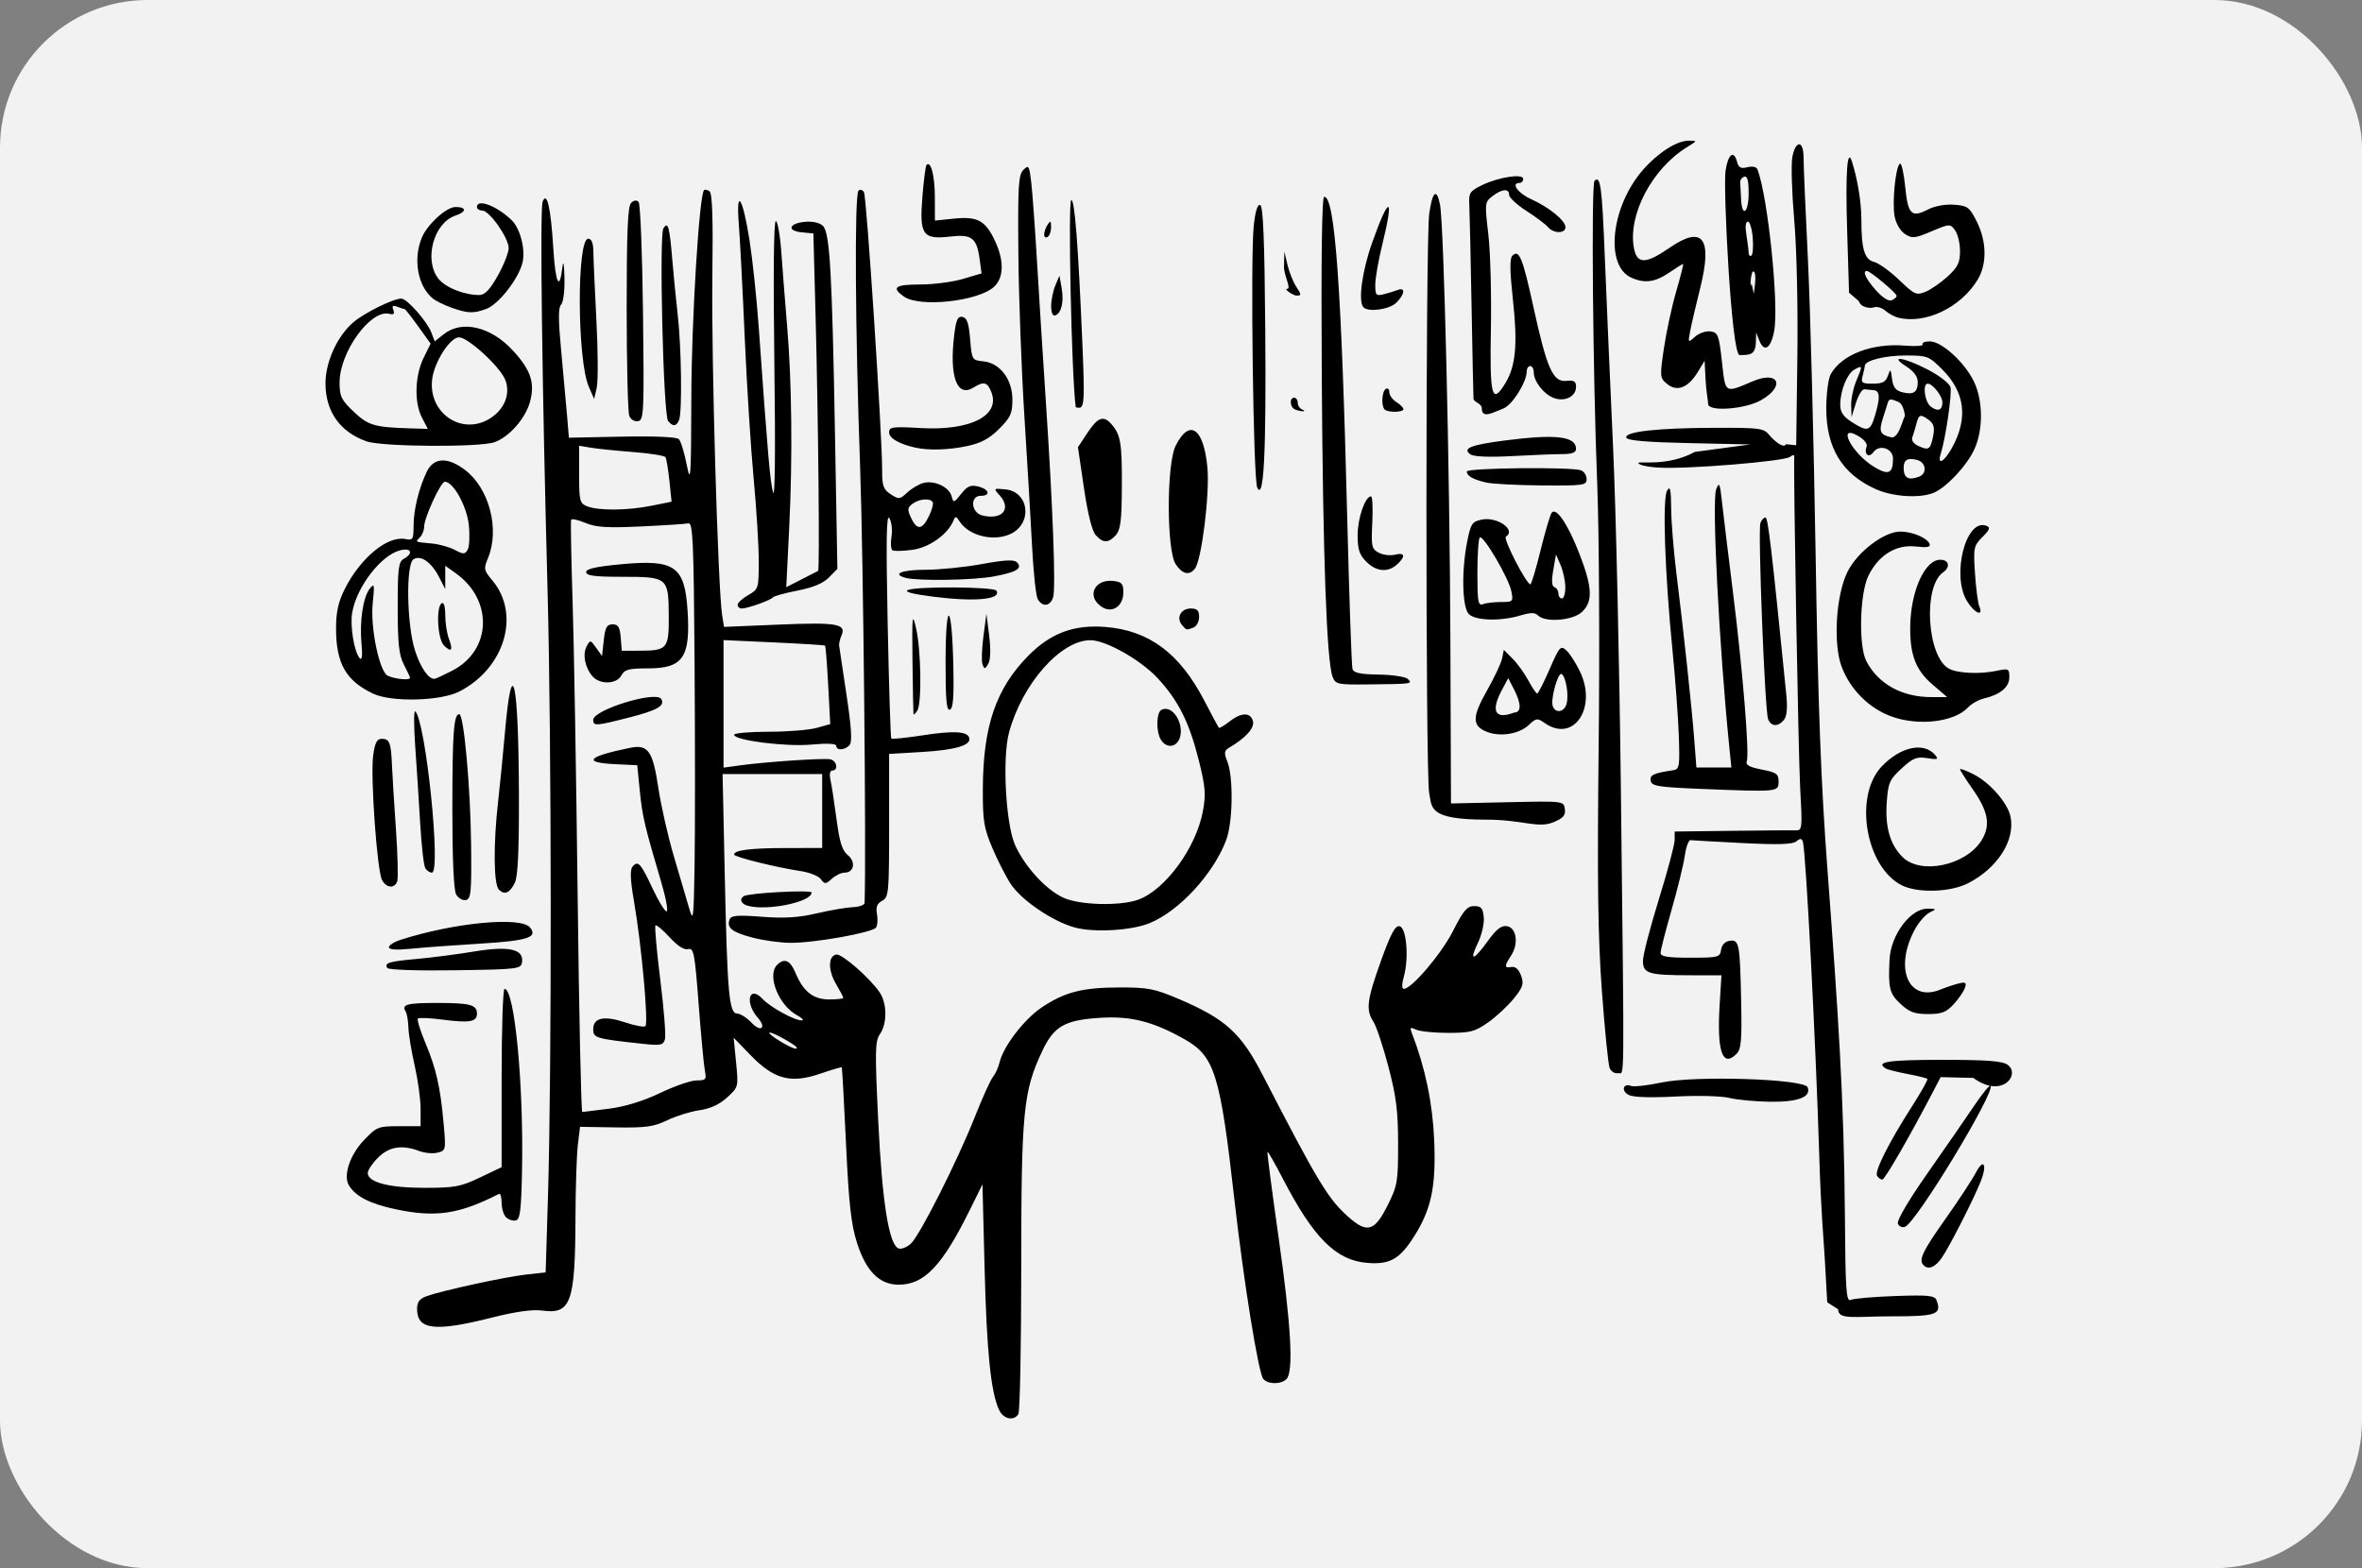 <svg width="1024" height="680" viewBox="0 0 1024 680" fill="none" xmlns="http://www.w3.org/2000/svg">
<rect x="0" y="0" width="1024" height="680" fill="#808080" stroke="none"/>
<rect width="1024" height="680" rx="64" fill="#F2F2F2"/>
<g clip-path="url(#clip0_1308_1723)">
<path d="M433.073 611.284C429.55 603.553 427.765 586.01 426.858 550.209L425.929 513.557L420.661 524.247C408.53 548.868 400.759 557.081 389.595 557.081C381.284 557.081 375.47 551.258 371.567 539.024C368.973 530.887 368.005 522.201 366.771 495.995C365.919 477.936 365.1 463.008 364.948 462.822C364.795 462.635 360.531 463.896 355.47 465.623C342.778 469.957 335.527 468.015 325.413 457.573L318.057 449.978L319.111 460.683C320.162 471.348 320.148 471.404 315.215 475.909C311.898 478.94 307.932 480.765 303.19 481.445C299.3 482.003 293.024 483.959 289.244 485.791C283.425 488.612 280.004 489.085 266.914 488.877L251.458 488.632L250.511 496.513C249.99 500.848 249.528 515.046 249.484 528.065C249.36 564.874 247.526 570.011 235.118 568.311C230.824 567.722 223.631 568.732 212.961 571.423C188.547 577.579 180.814 576.672 180.814 567.651C180.814 564.574 181.854 563.186 185.013 562.047C191.751 559.618 219.009 553.697 228.156 552.675L236.556 551.736L237.543 519.666C239.229 464.852 239.139 321.047 237.375 255.468C234.975 166.142 234.021 90.659 235.25 87.452C237.088 82.666 238.806 90.16 239.874 107.609C240.819 123.05 242.56 126.617 243.839 115.733C244.211 112.572 244.566 114.475 244.71 120.391C244.85 126.037 244.215 131.134 243.255 132.094C242.007 133.343 242.01 138.592 243.265 151.871C244.208 161.813 245.351 174.414 245.808 179.873L246.637 189.8L269.694 189.339C283.899 189.055 293.345 189.474 294.301 190.43C295.154 191.283 296.696 196.301 297.728 201.58C299.42 210.246 299.614 207.384 299.713 172.18C299.805 138.664 303.135 84.532 305.229 82.439C305.563 82.104 306.621 82.313 307.577 82.904C308.822 83.673 309.176 94.453 308.824 120.854C308.363 155.44 311.268 255.383 313.065 266.709L313.879 271.842L337.831 270.841C362.909 269.794 367.008 270.509 364.82 275.548C364.145 277.103 363.678 279.062 363.784 279.902C363.887 280.742 365.325 290.348 366.977 301.249C369.106 315.309 369.51 321.634 368.366 323.011C366.446 325.325 362.547 325.595 362.547 323.416C362.547 322.435 358.676 322.238 351.869 322.87C340.792 323.9 318.258 321.056 318.258 318.629C318.258 317.908 324.959 317.314 333.149 317.309C341.339 317.309 350.716 316.557 353.988 315.649L359.936 313.997L359.048 297.175C358.561 287.923 357.945 280.174 357.682 279.957C357.418 279.739 347.409 279.113 335.44 278.565L313.677 277.568V305.222V332.876L320.973 331.872C331.989 330.357 356.94 328.679 359.919 329.253C362.789 329.805 363.607 334.116 360.842 334.116C359.776 334.116 359.484 335.69 360.061 338.316C360.57 340.626 361.747 348.301 362.677 355.371C363.972 365.206 365.113 368.828 367.532 370.787C371.128 373.699 370.276 378.404 366.151 378.404C364.722 378.404 362.232 379.597 360.621 381.056C357.94 383.482 357.536 383.499 355.892 381.251C354.904 379.899 351.014 378.326 347.248 377.756C336.322 376.101 318.262 371.621 318.26 370.564C318.26 368.652 325.399 367.755 340.785 367.735L356.439 367.714V351.679V335.644H334.85H313.26L314.208 379.55C315.32 431.06 316.075 439.479 319.598 439.517C320.962 439.531 323.769 441.326 325.838 443.506C329.912 447.798 332.417 445.75 328.523 441.311C322.712 434.687 324.761 426.896 330.652 433.218C333.992 436.804 344.552 442.578 347.597 442.484C348.679 442.45 347.739 441.43 345.506 440.217C337.537 435.889 332.405 422.901 336.891 418.416C340.018 415.289 342.565 416.373 344.831 421.794C348.265 430.014 352.526 433.382 359.492 433.382C362.852 433.382 365.601 433.078 365.601 432.706C365.601 432.334 364.175 429.613 362.433 426.659C358.937 420.733 358.993 414.547 362.547 413.918C364.975 413.489 376.965 423.936 381.331 430.286C384.593 435.028 384.679 443.848 381.507 448.375C379.351 451.456 379.267 455.559 380.747 486.21C382.442 521.305 385.389 539.767 389.549 541.364C390.72 541.813 393.105 540.894 394.849 539.323C398.758 535.799 415.105 503.37 422.848 483.778C426.002 475.799 429.439 468.239 430.486 466.979C431.533 465.719 432.814 462.892 433.335 460.696C434.995 453.69 444.014 441.941 451.648 436.839C461.652 430.154 469.224 428.218 485.486 428.188C497.661 428.166 500.584 428.74 511.068 433.206C531.199 441.783 537.986 447.915 547.28 465.922C571.581 513.005 575.832 520.028 584.816 527.915C592.758 534.887 595.969 533.89 601.554 522.721C605.852 514.125 606.134 512.469 606.121 495.995C606.106 481.748 605.313 475.423 601.903 462.485C599.592 453.714 596.678 444.976 595.427 443.068C592.055 437.921 592.581 433.679 598.706 416.626C602.915 404.909 604.855 401.281 606.724 401.636C609.745 402.209 610.884 415.258 608.628 423.429C607.674 426.884 607.672 428.8 608.628 428.8C612.022 428.8 624.971 413.522 629.983 403.602C634.437 394.79 636.037 392.912 639.09 392.912C642.135 392.912 642.878 393.776 643.264 397.766C643.524 400.435 642.382 405.418 640.73 408.838C636.745 417.086 638.781 416.731 644.983 408.098C648.659 402.979 650.846 401.264 653.259 401.608C657.456 402.206 658.483 409.21 655.123 414.337C652.067 419 652.102 419.878 655.32 419.323C656.989 419.035 658.458 420.369 659.425 423.05C660.717 426.635 660.275 428.039 656.298 432.976C653.751 436.139 648.753 440.789 645.194 443.308C639.454 447.371 637.481 447.89 627.777 447.889C621.757 447.889 615.51 447.253 613.895 446.478C611.394 445.279 611.126 445.506 612.094 448.006C617.87 462.93 621.097 478.427 621.769 494.468C622.608 514.457 620.542 524.347 613.07 536.131C606.766 546.069 602.547 548.442 592.641 547.621C579.175 546.504 569.438 536.762 556.147 511.108C552.709 504.473 549.711 499.228 549.485 499.454C549.259 499.68 551.423 516.347 554.293 536.491C559.757 574.833 560.875 594.863 557.728 598.009C555.336 600.403 549.674 600.357 547.656 597.928C545.557 595.398 539.168 555.714 535.179 520.43C528.981 465.59 526.613 457.99 513.425 450.589C499.859 442.976 490.419 440.559 477.287 441.338C461.726 442.262 456.971 444.936 451.924 455.604C443.597 473.205 442.755 481.809 442.742 549.446C442.732 583.464 442.176 612.155 441.496 613.205C439.441 616.381 434.93 615.352 433.078 611.284L433.073 611.284ZM264.14 480.754C271.069 479.853 278.973 477.413 286.242 473.929C292.466 470.947 299.552 468.506 301.991 468.506C306.013 468.506 306.348 468.115 305.591 464.307C305.132 461.997 303.916 449.03 302.888 435.491C301.199 413.256 300.759 410.944 298.334 411.578C296.606 412.03 293.735 410.191 290.278 406.419C287.324 403.196 284.57 400.899 284.159 401.316C283.747 401.734 284.698 412.383 286.271 424.982C287.844 437.581 288.74 449.17 288.267 450.734C287.51 453.224 286.325 453.463 278.778 452.647C258.239 450.428 257.173 450.116 257.173 446.305C257.173 441.322 261.86 440.299 270.914 443.307C275.078 444.69 279.062 445.465 279.767 445.03C281.251 444.112 278.159 409.986 274.857 390.849C273.251 381.545 273.067 377.203 274.222 375.812C276.582 372.969 277.745 374.236 282.912 385.278C285.466 390.736 288.196 395.203 288.979 395.203C289.761 395.203 288.729 389.533 286.684 382.604C279.422 357.991 278.467 353.924 277.372 342.938L276.263 331.826L266.719 331.371C252.244 330.681 254.683 328.026 273.238 324.271C280.959 322.709 283.001 325.616 285.4 341.577C286.58 349.435 289.616 362.826 292.144 371.334C294.673 379.842 297.633 389.896 298.719 393.676C300.566 400.09 300.727 398.868 301.123 375.35C301.356 361.491 301.356 322.319 301.123 288.302C300.757 234.935 300.392 226.519 298.461 226.943C297.232 227.213 287.954 227.817 277.845 228.286C263.138 228.969 258.326 228.66 253.771 226.742C250.639 225.424 247.864 224.819 247.604 225.398C247.344 225.978 247.629 241.571 248.223 260.049C248.823 278.528 249.812 336.083 250.422 387.949C251.031 439.815 251.941 482.229 252.443 482.203C252.945 482.177 258.209 481.525 264.14 480.754ZM257.173 312.161C257.173 307.8 284.387 299.421 286.652 303.084C288.451 305.996 285.016 307.999 272.942 311.082C258.22 314.841 257.173 314.913 257.173 312.161ZM256.861 293.265C253.594 289.489 252.474 283.738 254.331 280.27C255.86 277.413 255.998 277.434 258.452 280.898L260.992 284.484L261.754 277.612C262.378 272.012 263.084 270.739 265.573 270.739C268 270.739 268.724 271.915 269.101 276.466L269.575 282.193L277.501 282.17C289.291 282.136 290.019 281.253 289.937 267.122C289.846 250.419 289.492 250.123 269.968 250.123C257.812 250.123 254.119 249.65 254.119 248.095C254.119 246.636 258.465 245.669 269.611 244.646C292.629 242.535 296.846 245.534 298.09 264.901C299.386 285.069 296.103 289.829 280.898 289.829C272.589 289.829 270.766 290.312 269.391 292.883C267.331 296.731 260.052 296.952 256.861 293.265ZM344.223 453.155C339.833 450.167 333.533 447.053 333.533 447.873C333.533 449.017 343.112 454.754 344.987 454.733C345.826 454.721 345.483 454.013 344.223 453.155ZM282.308 219.33L291.154 217.554L290.209 208.51C289.689 203.536 288.926 198.92 288.513 198.252C288.101 197.584 281.74 196.572 274.377 196.004C267.016 195.436 258.758 194.59 256.027 194.125L251.065 193.278V205.714C251.065 217.184 251.331 218.258 254.5 219.532C259.389 221.497 271.976 221.405 282.308 219.33ZM796.888 567.744L792.158 564.713L791.158 546.771C790.608 536.903 789.487 526.929 788.665 500.052C787.181 451.549 782.877 369.099 781.619 365.108C781.108 363.483 780.487 363.424 778.783 364.838C777.189 366.161 770.909 366.36 755.51 365.579C743.911 364.99 733.743 364.424 732.912 364.321C732.083 364.218 730.96 367.246 730.416 371.049C729.872 374.852 727.285 385.43 724.67 394.556C722.054 403.682 719.912 412.082 719.912 413.222C719.912 414.803 722.964 415.294 732.788 415.294C744.977 415.294 745.688 415.111 746.151 411.858C746.455 409.722 747.866 408.247 749.881 407.96C754.009 407.371 754.33 409.079 754.852 434.544C755.194 451.242 754.851 454.964 752.815 457.005C746.716 463.105 744.268 455.896 745.527 435.529L746.306 422.93L732.728 422.91C714.598 422.882 712.277 422.165 712.277 416.598C712.277 414.151 715.37 402.188 719.15 390.014C722.929 377.84 726.021 366.237 726.021 364.23V360.582L750.838 360.273C764.488 360.103 776.962 360.009 778.559 360.063C781.312 360.157 781.409 359.204 780.426 341.532C779.635 327.308 777.454 204.893 777.868 197.869C777.913 197.137 777.087 197.242 776.037 198.105C773.68 200.04 731.667 203.492 719.15 202.779C714.104 202.491 710.131 201.57 710.31 200.729C710.488 199.889 723.025 202.421 734.745 195.964L758.856 192.726L732.256 192.146C713.745 191.742 705.476 191.022 705.062 189.778C704.198 187.179 718.552 185.58 743.334 185.514C763.269 185.461 764.618 185.647 767.178 188.803C768.669 190.643 773.278 194.837 774.3 192.621L778.71 193.093L779.212 154.914C779.502 132.863 778.924 107.662 777.843 95.257C776.814 83.444 776.448 71.245 777.029 68.15C778.433 60.667 781.917 60.737 781.899 68.248C781.889 71.398 782.733 91.156 783.772 112.154C784.808 133.152 786.306 190.192 787.099 238.908C788.212 307.343 789.399 338.942 792.316 377.879C796.906 439.132 799.453 476.496 799.818 526.929C800.056 559.929 800.382 564.598 802.381 563.664C803.641 563.075 812.308 562.328 821.642 562.002C836.068 561.499 838.749 561.773 839.537 563.828C841.898 569.979 839.538 570.827 820.162 570.801C804.3 570.778 796.888 572.548 796.888 567.744ZM219.344 527.804C218.311 526.772 217.467 523.946 217.467 521.524C217.467 519.102 216.951 517.385 216.321 517.708C199.125 526.52 188.92 528.047 171.65 524.394C160.516 522.038 154.349 518.92 151.317 514.112C148.675 509.924 151.631 500.879 157.74 494.457C163.281 488.633 163.964 488.359 172.941 488.359H182.341V480.823C182.341 476.679 181.188 468.26 179.781 462.116C178.373 455.971 177.149 448.539 177.06 445.599C176.969 442.659 176.425 439.491 175.844 438.558C173.987 435.576 176.457 434.909 189.342 434.909C203.854 434.909 206.776 435.685 206.776 439.542C206.776 443.142 203.607 443.685 191.718 442.122C186.374 441.42 181.629 441.219 181.172 441.677C180.714 442.134 182.144 446.812 184.351 452.071C189.101 463.399 190.885 471.253 192.317 487.141C193.356 498.675 193.305 498.922 189.708 499.825C187.691 500.332 184.132 500.021 181.8 499.134C174.309 496.286 168.703 497.179 163.897 501.986C161.442 504.441 159.432 507.45 159.432 508.673C159.432 512.681 168.657 515.084 184.038 515.084C197.126 515.084 199.733 514.599 208.092 510.604L217.467 506.124V467.462C217.467 446.198 218.038 428.8 218.736 428.8C223.114 428.8 227.102 470.64 226.303 508.193C225.943 525.18 225.459 528.869 223.542 529.236C222.266 529.481 220.376 528.837 219.344 527.804ZM833.943 548.666C831.668 546.39 833.399 542.712 843.395 528.589C849.153 520.453 855.106 511.391 856.623 508.451C859.886 502.125 861.589 504.831 858.834 511.965C855.951 519.428 845.095 540.762 841.776 545.484C838.908 549.568 836.019 550.741 833.943 548.666ZM822.783 530.582C822.268 529.244 827.455 520.43 835.573 508.846C843.084 498.13 852.151 485.013 855.722 479.699C859.293 474.385 862.545 470.367 862.949 470.77C865.311 473.132 830.832 530.076 825.892 531.972C824.658 532.446 823.257 531.821 822.783 530.582ZM813.758 509.853C812.573 507.935 818.981 495.232 829.092 479.46C832.983 473.389 835.9 468.156 835.575 467.831C835.249 467.506 831.374 466.555 826.963 465.718C822.554 464.882 818.31 463.806 817.536 463.327C812.883 460.451 818.516 459.582 841.796 459.582C861.68 459.582 868.135 460.075 870.431 461.77C876.025 465.898 868.027 476.605 855.489 467.416L841.324 467.078L838.305 472.875C828.012 492.638 817.139 511.505 816.05 511.505C815.352 511.505 814.32 510.762 813.758 509.853ZM749.693 476.092C746.267 475.246 736.007 474.983 726.325 475.494C715.353 476.072 707.964 475.815 706.047 474.788C702.707 473.001 703.666 469.571 707.132 470.901C708.332 471.361 714.275 470.69 720.34 469.41C735.069 466.3 782.28 467.848 783.676 471.486C785.294 475.704 779.532 477.916 767.346 477.754C760.997 477.67 753.053 476.922 749.693 476.092ZM697.819 463.093C697.216 461.582 695.71 446.601 694.473 429.802C692.73 406.134 692.415 382.146 693.072 323.226C693.54 281.408 693.261 230.554 692.456 210.217C690.548 162.04 689.812 79.9 691.277 78.432C693.854 75.849 694.515 80.764 695.748 111.77C696.46 129.62 698.064 166.559 699.316 193.856C700.567 221.155 702.105 289.189 702.734 345.045C704.219 476.953 704.355 464.793 701.397 465.363C700.033 465.625 698.423 464.604 697.819 463.093ZM167.896 419.74C166.529 417.53 168.565 416.913 180.844 415.818C187.128 415.258 198.224 413.815 205.504 412.612C220.649 410.109 227.137 411.54 226.317 417.202C225.884 420.199 224.739 420.338 197.319 420.741C180.887 420.982 168.401 420.557 167.896 419.74ZM823.924 435.298C819.119 430.81 818.577 428.618 819.175 416.089C819.687 405.351 828.372 393.825 835.806 394.018C839.633 394.117 839.664 394.186 836.562 395.689C834.782 396.551 831.945 399.769 830.258 402.839C820.994 419.698 827.289 434.798 841.212 429.117C843.794 428.064 847.462 426.846 849.366 426.411C852.224 425.757 852.648 426.114 851.812 428.475C851.258 430.045 849.059 433.219 846.924 435.529C843.748 438.966 841.739 439.729 835.855 439.729C830.031 439.729 827.767 438.888 823.924 435.298ZM168.596 410.776C168.596 409.9 170.829 408.461 173.559 407.577C196.515 400.145 225.734 397.316 229.737 402.14C233.344 406.485 228.869 407.936 207.948 409.204C196.803 409.88 183.391 410.868 178.14 411.401C171.917 412.032 168.596 411.814 168.596 410.776ZM325.955 406.504C317.246 404.164 314.929 402.283 316.313 398.678C316.975 396.953 319.718 396.73 330.298 397.54C340.065 398.287 346.209 397.903 354.121 396.052C359.984 394.679 367.029 393.472 369.774 393.368C372.52 393.265 374.794 392.433 374.826 391.519C375.587 370.314 374.259 240.518 372.896 202.781C370.756 143.533 370.402 84.475 372.177 82.693C372.853 82.015 373.921 82.293 374.551 83.312C375.705 85.179 382.5 189.067 382.436 203.891C382.401 210.698 382.954 212.234 386.148 214.327C389.664 216.63 390.106 216.582 393.371 213.54C395.284 211.757 398.461 209.894 400.43 209.4C405.17 208.21 411.52 211.235 412.551 215.173C413.339 218.188 413.525 218.141 416.715 214.141C419.414 210.757 420.837 210.149 424.137 210.977C428.899 212.173 429.621 214.998 425.164 214.998C420.424 214.998 420.976 222.291 425.807 223.503C434.447 225.672 438.73 220.707 433.35 214.762C430.622 211.747 430.661 211.706 435.84 212.203C446.246 213.2 447.776 227.131 437.97 231.599C430.573 234.969 419.926 232.291 415.989 226.07C414.547 223.793 414.161 223.736 413.376 225.688C410.985 231.64 402.912 237.421 395.608 238.412C391.531 238.965 387.625 239.065 386.926 238.633C386.229 238.202 386.034 235.534 386.494 232.704C386.953 229.874 386.548 226.279 385.586 224.715C384.272 222.568 384.089 233.856 384.839 270.739C385.385 297.617 386.088 319.891 386.4 320.237C386.713 320.583 392.643 319.991 399.577 318.921C413.296 316.803 419.252 317.082 420.174 319.887C421.242 323.133 414.439 325.2 399.821 326.072L385.457 326.929V357.958C385.457 387.272 385.291 389.076 382.447 390.597C380.221 391.789 379.635 393.293 380.197 396.378C380.617 398.671 380.424 401.3 379.772 402.219C378.186 404.451 352.744 408.973 342.478 408.847C337.979 408.792 330.543 407.737 325.955 406.504ZM402.721 223.841C404.027 221.145 404.761 218.396 404.349 217.732C403.222 215.908 398.588 216.284 395.642 218.439C393.382 220.091 393.291 220.924 394.969 224.536C397.525 230.041 399.82 229.835 402.721 223.841ZM466.065 402.221C456.471 399.638 442.904 390.451 438.212 383.359C436.126 380.207 432.528 373.164 430.217 367.708C426.503 358.937 426.024 355.929 426.094 341.752C426.227 314.806 431.83 298.501 445.824 284.335C455.529 274.513 465.575 270.773 479.302 271.875C498.149 273.388 511.418 283.275 522.06 303.736C525.29 309.946 528.139 315.277 528.393 315.583C528.645 315.889 530.7 314.686 532.958 312.91C538.113 308.855 542.167 308.781 543.197 312.723C543.962 315.648 540.053 320.012 532.927 324.19C530.704 325.493 530.584 326.391 532.112 330.298C534.766 337.084 534.474 356.649 531.606 364.252C526.05 378.983 511.174 395.107 498.323 400.329C490.478 403.516 474.381 404.461 466.065 402.221ZM493.483 390.123C505.216 385.865 518.568 367.574 521.493 351.75C522.839 344.482 522.573 341.159 519.755 329.867C515.59 313.182 510.863 303.746 501.777 293.984C494.437 286.097 479.391 277.615 472.738 277.613C459.844 277.613 443.174 296.498 437.456 317.591C434.469 328.611 436.011 357.409 440.072 366.446C444.302 375.858 453.473 385.847 461.053 389.299C468.128 392.521 485.649 392.967 493.483 390.123ZM503.014 320.301C502.094 318.583 501.555 314.975 501.814 312.284C502.17 308.602 503.03 307.391 505.283 307.391C509.347 307.391 512.957 314.154 511.657 319.332C510.408 324.308 505.455 324.863 503.014 320.301ZM323.988 392.713C321.23 391.899 320.448 389.79 322.461 388.593C324.808 387.198 351.859 385.766 351.859 387.037C351.859 391.181 332.299 395.164 323.988 392.713ZM197.716 387.759C196.698 385.858 196.093 371.91 196.106 350.634C196.131 317.626 196.71 309.682 199.114 309.682C201.087 309.682 203.969 341.482 204.232 366.147C204.457 387.194 204.207 389.835 201.915 390.292C200.502 390.574 198.612 389.435 197.716 387.759ZM216.264 385.753C214.009 383.499 213.85 365.992 215.918 347.861C216.733 340.721 218.077 327.123 218.905 317.642C222.006 282.154 224.834 294.831 224.967 344.806C225.035 369.223 224.51 380.238 223.17 382.865C220.891 387.331 218.741 388.231 216.264 385.753ZM165.621 381.606C163.472 377.592 160.547 336.565 161.772 327.65C162.545 322.032 163.401 320.372 165.521 320.372C168.883 320.372 169.528 322.049 169.928 331.826C170.1 336.025 170.877 348.573 171.656 359.71C172.434 370.847 172.678 380.983 172.197 382.235C170.979 385.412 167.478 385.077 165.621 381.606ZM184.383 376.495C183.728 375.445 182.728 366.683 182.163 357.024C181.597 347.364 180.623 332.246 179.998 323.426C179.374 314.607 179.385 307.876 180.023 308.469C184.552 312.668 191.341 378.404 187.246 378.404C186.327 378.404 185.037 377.545 184.382 376.495H184.383ZM824.526 383.911C808.803 376.025 803.56 345.216 815.756 332.382C823.987 323.719 834.145 321.593 839.052 327.505C840.51 329.262 839.908 329.475 835.506 328.761C830.97 328.025 829.368 328.666 824.425 333.197C819.197 337.988 818.58 339.375 817.977 347.716C817.19 358.595 819.358 366.186 824.808 371.636C832.62 379.448 852.211 375.335 859.02 364.455C863.092 357.948 862.059 351.935 855.19 342.164C852.183 337.886 849.725 334.022 849.725 333.576C849.725 333.13 852.407 334.134 855.685 335.807C862.78 339.426 870.45 348.264 871.635 354.183C873.69 364.458 865.983 376.488 853.152 383.034C845.525 386.925 831.397 387.357 824.526 383.911ZM644.316 355.424C618.89 355.424 620.888 350.12 619.588 343.857C618.002 336.202 618.021 103.796 619.613 92.682C621.004 82.942 622.819 81.394 624.28 88.699C625.975 97.169 628.508 203.104 628.782 276.857L629.048 348.403L653.482 347.87C677.908 347.336 677.918 347.337 678.41 350.804C678.798 353.536 677.756 354.751 673.496 356.531C666.684 359.376 660.186 355.424 644.319 355.424H644.316ZM737.493 342.091C718.943 341.341 716.065 340.883 715.63 338.609C715.145 336.08 716.788 335.296 725.258 334.01C728.107 333.578 728.278 332.57 727.816 319.061C727.544 311.094 726.296 294.267 725.044 281.668C721.753 248.557 720.665 216.327 722.718 212.791C724.065 210.471 724.421 212.027 724.499 220.582C724.554 226.461 725.589 239.175 726.798 248.834C729.821 272.953 733.448 306.758 734.538 320.992L735.445 332.828H743.027H750.608L749.718 324.047C745.309 280.581 742.074 217.101 744.011 212.182C745.333 208.825 745.635 209.47 746.52 217.527C747.075 222.567 749.204 240.091 751.251 256.47C755.526 290.633 758.496 326.948 757.277 330.124C756.667 331.712 758.404 332.672 763.76 333.706C770.167 334.943 771.074 335.592 771.074 338.936C771.074 343.429 770.93 343.443 737.493 342.091ZM396.025 309.682C395.933 309.262 395.736 298.954 395.591 286.774C395.354 266.854 395.511 265.397 397.119 272.266C399.325 281.676 399.687 305.041 397.675 308.155C396.861 309.415 396.118 310.102 396.025 309.682ZM409.939 286.52C409.994 259.443 412.669 260.881 413.288 288.321C413.602 302.273 413.219 307.255 411.801 307.747C410.332 308.257 409.903 303.382 409.939 286.52ZM161.723 300.779C149.927 295.157 145.688 287.673 145.688 272.467C145.688 265.366 146.655 261.016 149.482 255.386C156.222 241.966 167.958 232.262 175.664 233.735C178.999 234.373 179.288 233.93 179.295 228.149C179.305 221.123 181.471 212.137 184.951 204.69C187.925 198.326 194.028 198.002 201.634 203.802C212.136 211.813 216.738 229.582 211.541 242.066C209.638 246.642 209.769 247.319 213.42 251.658C225.785 266.353 218.857 289.739 199.14 299.859C191.001 304.037 169.661 304.561 161.723 300.779ZM177.759 293.881C177.759 293.59 176.557 291.013 175.087 288.155C172.951 284 172.414 279.026 172.414 263.38C172.414 246.324 172.759 243.61 175.087 242.305C179.345 239.92 178.317 237.436 173.559 238.612C165.237 240.67 154.661 254.36 152.69 265.627C151.662 271.503 153.615 283.095 156.043 285.522C156.933 286.414 157.198 284.071 156.74 279.314C155.81 269.629 157.375 259.009 160.282 255.292C162.311 252.697 162.439 253.325 161.582 261.663C160.609 271.125 163.775 288.151 167.293 292.39C168.726 294.117 177.759 295.404 177.759 293.881ZM196.006 290.851C213.155 282.08 213.955 260.232 197.552 248.552L193.03 245.333V250.401V255.468L190.36 250.251C187.05 243.784 182.424 240.547 179.282 242.5C175.886 244.611 176.332 271.095 179.951 282.193C182.364 289.594 185.754 294.499 188.365 294.367C188.834 294.343 192.273 292.761 196.009 290.851H196.006ZM192.45 279.866C189.676 277.092 188.955 263.152 191.504 261.576C192.424 261.007 193.03 263.055 193.03 266.732C193.03 270.087 193.737 274.689 194.601 276.96C196.532 282.04 195.72 283.136 192.45 279.866ZM203.25 227.663C202.41 219.537 196.524 208.889 192.869 208.889C191.064 208.889 183.867 224.551 183.867 228.481C183.867 229.969 183.043 232.011 182.035 233.019C179.948 235.106 179.724 234.991 187.221 235.678C190.326 235.962 194.794 237.207 197.148 238.445C200.955 240.446 201.579 240.433 202.768 238.329C203.504 237.028 203.721 232.228 203.25 227.663ZM644.769 317.402C638.138 314.864 638.099 310.992 644.585 299.58C647.797 293.928 650.77 287.618 651.192 285.558L651.958 281.812L655.774 285.643C657.873 287.75 660.947 292.013 662.609 295.116C664.269 298.219 665.987 300.747 666.427 300.735C666.866 300.722 669.286 295.966 671.806 290.166C676.057 280.379 676.578 279.79 679.022 281.991C680.471 283.295 683.131 287.411 684.936 291.138C692.578 306.923 682.179 322.283 669.745 313.575C666.465 311.277 666.02 311.33 662.753 314.399C658.632 318.27 650.558 319.618 644.769 317.402ZM656.409 308.994C659.706 308.994 659.468 304.903 656.341 298.861L653.859 294.062L651.059 299.319C646.178 308.485 648.2 312.143 656.407 308.994H656.409ZM679.18 305.112C680.179 301.294 678.855 293.411 677.025 292.28C675.424 291.291 672.092 303.419 673.184 306.263C674.435 309.522 678.217 308.797 679.18 305.112ZM766.523 311.829C765.11 308.263 762.044 229.774 763.199 226.76C763.698 225.462 764.683 224.4 765.39 224.4C766.485 224.4 768.031 237.546 774.405 301.128C775 307.067 774.667 310.642 773.374 312.2C770.823 315.274 767.824 315.111 766.523 311.829ZM820.225 310.762C810.417 307.265 802.255 299.182 798.439 289.189C794.649 279.268 795.93 258.079 800.929 247.991C805.215 239.34 816.801 230.508 823.863 230.508C829.051 230.508 835.531 233.244 836.534 235.858C837.064 237.241 835.464 237.539 830.512 236.98C821.971 236.018 814.374 240.727 809.995 249.698C806.235 257.398 805.696 280.157 809.117 286.707C814.286 296.6 824.551 302.285 837.246 302.285H844.165L837.892 296.915C830.5 290.588 827.971 283.999 828.148 271.517C828.362 256.25 834.476 242.726 841.162 242.726C844.959 242.726 845.665 245.89 842.381 248.19C833.553 254.373 835.438 284.874 844.962 289.971C848.705 291.974 858.235 292.42 865.378 290.926C870.83 289.785 871.105 289.918 871.105 293.68C871.105 297.938 867.14 301.248 860.076 302.885C857.789 303.415 854.686 305.17 853.181 306.785C847.323 313.074 831.918 314.933 820.225 310.762ZM425.968 288.182C425.457 286.856 425.625 281.358 426.342 275.965L427.645 266.158L428.833 275.593C429.572 281.468 429.432 286.078 428.459 287.81C427.093 290.243 426.781 290.289 425.968 288.182ZM577.709 293.422C575.158 286.717 573.531 241.588 573.036 163.701C572.709 112.255 573.061 85.406 574.066 85.344C578.728 85.053 581.561 124.349 584.039 223.636C584.919 258.913 585.954 288.807 586.338 290.067C586.866 291.8 589.663 292.398 597.818 292.52C603.748 292.61 609.385 293.469 610.346 294.429C612.477 296.559 612.353 296.576 593.356 296.783C579.758 296.932 578.982 296.765 577.709 293.422ZM512.374 270.933C509.824 267.859 511.983 263.867 516.196 263.867C519.033 263.867 519.851 264.685 519.851 267.522C519.851 269.532 518.764 271.593 517.435 272.103C514.259 273.322 514.382 273.35 512.374 270.933ZM477.4 262.997C470.94 258.472 474.54 250.983 482.724 251.921C486.321 252.334 487.016 253.126 487.016 256.809C487.016 263.023 482.024 266.236 477.4 262.997ZM319.788 262.269C319.788 261.39 321.845 259.5 324.36 258.069C328.837 255.522 328.932 255.214 328.943 243.287C328.943 236.588 327.948 220.438 326.721 207.399C325.494 194.36 323.756 166.854 322.857 146.276C321.96 125.698 320.814 103.706 320.313 97.407C318.998 80.912 322.001 85.355 324.956 104.279C326.268 112.678 328.052 129.515 328.918 141.694C332.937 198.14 333.832 208.479 335.132 213.471C335.998 216.797 336.215 195.593 335.705 157.348C335.196 118.97 335.434 95.88 336.339 95.88C337.137 95.88 338.236 102.237 338.78 110.006C339.325 117.775 340.418 131.692 341.208 140.931C343.288 165.236 343.649 198.179 342.166 228.315L340.872 254.614L347.51 251.223C351.163 249.358 354.388 247.708 354.679 247.557C355.408 247.179 354.748 180.744 353.58 137.113L352.623 101.225L347.566 100.739C340.899 100.099 342.024 96.786 349.115 96.181C352.395 95.9 355.42 96.605 356.781 97.966C359.769 100.954 360.74 117.905 362.009 189.226L363.031 246.684L359.354 250.42C356.861 252.953 352.482 254.78 345.755 256.095C340.298 257.161 335.488 258.491 335.065 259.05C334.133 260.281 324.102 263.867 321.588 263.867C320.597 263.867 319.788 263.148 319.788 262.269ZM449.848 259.667C449.085 258.198 448.006 248.061 447.45 237.142C446.893 226.223 445.392 200.795 444.113 180.637C442.835 160.478 441.656 128.722 441.495 110.067C441.238 80.55 441.519 75.827 443.679 73.663C445.969 71.367 446.232 71.802 447.104 79.328C447.624 83.812 448.757 99.507 449.625 114.206C450.492 128.905 452.182 155.706 453.383 173.765C456.483 220.435 457.775 255.179 456.553 259.031C455.287 263.018 451.76 263.353 449.848 259.667ZM404.547 258.741C395.61 257.606 391.781 256.594 393.599 255.849C397.638 254.197 430.928 254.437 431.971 256.126C434.333 259.945 422.726 261.052 404.547 258.741ZM392.712 250.597C386.405 248.949 390.884 247.069 401.112 247.072C407.201 247.072 418.251 245.961 425.67 244.599C435.616 242.774 439.605 242.573 440.865 243.833C443.498 246.465 440.668 248.167 430.61 249.999C421.755 251.612 398.029 251.987 392.712 250.597ZM509.676 244.614C505.72 238.577 505.709 201.296 509.651 193.354C515.65 181.294 521.845 185.513 523.448 202.75C524.517 214.258 520.927 243.077 517.974 246.687C515.518 249.691 512.501 248.938 509.667 244.614H509.676ZM636.79 266.287C633.881 263.378 633.533 247.506 636.097 234.736C637.65 227.004 638.224 226.153 642.456 225.306C649.191 223.959 657.463 229.865 652.842 232.721C651.534 233.53 661.68 253.271 663.455 253.37C663.902 253.395 665.906 246.715 667.909 238.526C669.914 230.336 672.098 223.011 672.763 222.246C674.782 219.932 679.829 227.493 684.74 240.184C690.372 254.741 690.637 260.854 685.835 265.367C681.88 269.081 669.957 270.045 666.815 266.904C665.456 265.544 663.618 265.544 659.079 266.904C650.527 269.466 639.669 269.166 636.79 266.287ZM650.742 261.051C655.97 261.051 656.12 260.892 655.212 256.354C654.062 250.6 642.919 231.651 641.512 233.057C640.955 233.615 640.499 240.559 640.499 248.489C640.499 261.007 640.817 262.783 642.914 261.978C644.243 261.469 647.765 261.051 650.742 261.051ZM678.61 254.561C678.574 251.831 677.645 247.536 676.55 245.016L674.56 240.435L673.378 247.244C672.571 251.884 672.741 254.236 673.909 254.626C674.853 254.94 675.624 256.171 675.624 257.361C675.624 258.551 676.312 259.524 677.151 259.524C677.991 259.524 678.648 257.291 678.61 254.561ZM852.762 260.67C845.911 249.434 852.283 224.593 861.143 227.993C862.992 228.702 862.662 229.649 859.447 232.865C855.669 236.642 855.495 237.488 856.214 248.572C856.632 255.016 857.479 261.49 858.095 262.96C860.065 267.665 855.949 265.896 852.762 260.67ZM475.041 232.065C473.438 230.295 471.574 222.837 469.921 211.598L467.322 193.916L471.464 187.659C475.986 180.824 478.452 179.982 481.966 184.073C485.861 188.61 486.452 192.236 486.361 211.05C486.292 225.777 485.788 229.779 483.735 232.048C480.531 235.587 478.233 235.592 475.041 232.065ZM592.322 243.559C589.323 240.56 588.575 238.254 588.575 232.029C588.575 224.717 591.847 215.237 594.37 215.237C594.995 215.237 595.249 220.328 594.935 226.551C594.409 236.942 594.637 238.012 597.719 239.662C599.566 240.65 602.73 241.043 604.752 240.536C609.124 239.438 609.506 241.276 605.635 244.78C601.669 248.369 596.675 247.911 592.322 243.559ZM396.911 194.119C389.834 192.561 385.457 190.039 385.457 187.516C385.457 185.104 386.822 184.916 399.193 185.622C420.653 186.845 433.671 180.272 429.825 170.153C428.12 165.668 426.551 165.237 422.084 168.027C414.837 172.552 411.46 163.278 413.714 145.042C414.511 138.591 415.237 137.034 417.268 137.42C419.207 137.787 420.003 140.103 420.583 147.053C421.334 156.053 421.427 156.21 426.251 156.677C433.512 157.379 438.909 164.466 438.909 173.298C438.909 179.276 438.119 181.022 433.182 185.955C428.955 190.179 425.335 192.132 419.362 193.412C411.319 195.134 402.753 195.404 396.911 194.119ZM813.072 212.054C798.501 205.449 791.66 194.117 791.745 176.727C791.78 170.609 792.634 164.116 793.654 162.296C798.465 153.717 811.575 148.687 826.004 149.883C830.572 150.262 833.957 150.003 833.526 149.307C833.097 148.611 834.501 148.042 836.649 148.042C841.774 148.042 851.708 157.08 855.744 165.42C859.737 173.671 859.837 186.271 855.976 194.774C852.698 201.991 843.532 211.709 838.029 213.802C831.803 216.169 820.383 215.369 813.072 212.054ZM832.036 206.674C835.589 205.311 834.982 200.46 831.133 199.453C826.995 198.371 825.289 199.365 825.289 202.855C825.289 207.299 827.358 208.469 832.036 206.674ZM820.684 198.923C820.719 194.476 814.803 192.477 812.189 196.051C810.161 198.824 807.973 197.007 809.251 193.612C809.696 192.432 808.083 190.465 805.439 188.964C796.084 183.655 802.936 196.694 812.55 202.496C818.728 206.225 820.639 205.385 820.684 198.923ZM846.222 194.238C853.326 181.405 851.926 170.097 842.008 160.179C836.234 154.405 835.564 154.15 826.125 154.15C817.159 154.15 808.523 156.325 808.47 158.595C808.46 159.09 808.034 161.042 807.527 162.932C806.701 166.016 807.154 166.368 811.952 166.368C816.129 166.368 817.552 165.617 818.47 162.932C819.547 159.778 819.695 159.892 820.261 164.315C820.725 167.92 821.838 169.374 824.682 170.088C829.574 171.316 831.398 170.115 831.398 165.664C831.398 163.298 829.717 161.01 826.435 158.908C818.588 153.883 825.491 154.922 835.883 160.331C840.813 162.896 845.166 166.29 845.585 167.894C846.318 170.695 843.489 190.092 841.38 196.741C839.706 202.011 842.808 200.408 846.222 194.238ZM838.078 189.096C838.797 185.494 838.365 183.758 836.365 182.241C832.613 179.393 831.856 179.604 830.806 183.788C830.299 185.81 829.509 188.441 829.05 189.635C828.552 190.937 829.62 192.447 831.717 193.406C836.19 195.45 836.903 194.967 838.078 189.096ZM826.12 182.332C826.12 188.034 826.751 175.991 823.092 174.324C819.934 172.885 818.955 172.9 818.5 174.394C818.182 175.439 817.166 178.656 816.24 181.542C814.444 187.15 815.109 188.6 819.944 189.626C824.116 190.511 826.12 175.077 826.12 182.332V182.332ZM812.831 180.317C815.197 172.417 815.059 169.468 812.308 169.193C811.048 169.067 809.22 168.895 808.246 168.811C807.272 168.728 805.626 171.407 804.588 174.767L802.701 180.876L802.541 175.863C802.453 173.107 803.412 168.384 804.672 165.368C807.57 158.436 807.555 158.308 804.069 160.173C800.803 161.921 797.8 169.315 797.8 175.609C797.8 178.681 799.135 180.668 802.764 182.991C809.63 187.388 810.804 187.076 812.831 180.317ZM842.088 174.415C842.088 171.753 837.842 166.368 835.743 166.368C833.338 166.368 834.436 174.418 837.108 176.372C840.204 178.636 842.088 177.895 842.088 174.415ZM158.905 191.382C147.344 187.276 141.107 178.436 141.107 166.154C141.107 156.867 146.333 145.521 153.317 139.644C158.172 135.558 170.53 129.477 173.977 129.477C176.451 129.477 185.156 139.339 187.027 144.263L188.456 148.02L192.478 144.857C200.282 138.717 212.718 141.633 222.191 151.825C230.152 160.389 232.05 166.079 229.72 174.4C227.719 181.546 220.71 189.487 214.412 191.745C208.008 194.041 165.612 193.764 158.905 191.382ZM182.898 181.019C179.511 174.491 179.86 162.831 183.671 155.128L186.693 149.019L181.319 141.539C178.363 137.425 175.723 134.059 175.45 134.059C175.178 134.059 173.747 133.596 172.274 133.03C170.262 132.258 169.822 132.597 170.508 134.384C171.16 136.084 170.679 136.573 168.835 136.091C160.745 133.976 147.215 152.616 147.215 165.876C147.215 171.855 147.974 173.433 153.283 178.483C159.552 184.446 162.327 185.28 177.416 185.738L185.474 185.982L182.898 181.019ZM212.243 181.575C218.742 177.612 221.499 170.65 218.977 164.562C216.605 158.835 202.882 146.276 198.996 146.276C195.159 146.276 188.393 156.748 187.387 164.244C185.421 178.896 199.984 189.05 212.243 181.575ZM545.047 211.419C543.337 207.828 542.06 111.997 543.535 97.944C544.196 91.647 545.162 88.52 546.325 88.907C547.622 89.338 548.219 103.936 548.529 142.823C548.959 196.786 547.912 217.432 545.047 211.419ZM644.183 209.216C638.482 207.852 635.917 206.376 635.917 204.456C635.917 202.88 681.426 202.412 685.426 203.947C686.755 204.456 687.841 206.174 687.841 207.764C687.841 210.458 686.512 210.645 668.37 210.499C657.661 210.413 646.777 209.835 644.183 209.216ZM289.632 182.546C287.577 179.954 285.693 101.922 287.614 98.977C289.624 95.895 290.26 98.16 291.463 112.679C291.985 118.978 293.036 129.63 293.8 136.349C295.404 150.458 295.788 178.492 294.426 182.039C293.31 184.948 291.673 185.121 289.632 182.546ZM272.822 180.368C272.194 178.836 271.681 157.859 271.681 133.753C271.681 100.724 272.152 89.452 273.591 88.014C274.785 86.82 276.007 86.649 276.855 87.557C277.601 88.355 278.46 109.954 278.764 135.555C279.28 178.953 279.137 182.139 276.64 182.628C275.127 182.925 273.467 181.942 272.822 180.368ZM637.444 197.008C633.803 194.426 637.645 192.899 652.625 190.978C674.656 188.153 683.26 189.191 683.26 194.674C683.26 196.251 681.527 196.911 677.388 196.911C674.159 196.911 664.366 197.298 655.626 197.772C645.469 198.322 638.909 198.047 637.444 197.008ZM466.347 176.437C464.555 163.145 462.926 86.717 464.435 86.717C465.934 86.717 467.375 105.365 469.23 148.747C470.274 173.152 470.088 176.819 467.814 176.819C467.035 176.819 466.376 176.647 466.347 176.437ZM255.249 167.656C250.197 156.119 250.003 103.516 255.012 103.516C256.478 103.516 257.195 105.357 257.243 109.242C257.279 112.392 257.877 125.817 258.566 139.076C259.256 152.335 259.318 165.392 258.704 168.092L257.588 173.001L255.249 167.656ZM561.467 177.574C559.2 176.659 558.887 172.476 561.086 172.476C561.925 172.476 562.612 173.45 562.612 174.64C562.612 175.83 563.472 177.15 564.521 177.574C565.571 177.997 565.742 178.344 564.903 178.344C564.063 178.344 562.517 177.997 561.467 177.574ZM600.283 177.562C598.717 175.996 599.077 169.714 600.792 168.654C601.633 168.134 602.32 168.775 602.32 170.078C602.32 171.38 603.694 173.304 605.373 174.353C607.053 175.402 608.428 176.782 608.428 177.42C608.428 178.849 601.687 178.966 600.283 177.562ZM642.408 177.005C642.408 174.968 638.897 174.399 638.807 172.902C638.715 171.405 638.334 153 637.956 132.001C637.578 111.003 637.137 91.417 636.976 88.477C636.713 83.692 637.288 82.836 642.464 80.307C649.671 76.787 660.353 75.162 660.353 77.586C660.353 78.537 659.665 79.314 658.826 79.314C654.877 79.314 657.973 83.737 663.742 86.337C671.643 89.898 678.678 95.646 678.678 98.54C678.678 101.355 673.462 101.319 671.112 98.488C670.105 97.274 665.898 94.11 661.762 91.457C657.627 88.803 654.244 85.673 654.244 84.5C654.244 81.624 651.161 81.869 647.01 85.075C643.69 87.641 643.64 88.095 645.223 101.458C646.117 109.018 646.623 127.509 646.347 142.55C645.804 172.058 646.785 175.747 652.627 166.143C657.154 158.697 658.004 149.282 655.891 129.909C654.536 117.477 654.468 112.077 655.649 110.896C658.588 107.957 660.095 111.641 664.847 133.385C670.644 159.903 673.266 165.766 679.06 165.159C682.391 164.811 683.26 165.353 683.26 167.778C683.26 171.953 678.357 174.381 673.588 172.568C669.239 170.914 664.933 165.379 664.933 161.441C664.933 159.948 664.246 158.727 663.406 158.727C662.567 158.727 661.88 159.785 661.88 161.078C661.88 165.675 655.592 175.669 651.791 177.114C647.285 178.827 642.408 181.879 642.408 177.005ZM740.524 175.144C740.524 174.03 739.66 169.455 739.427 164.835L739.003 156.436L736.077 161.269C731.942 168.099 727.117 170.029 722.834 166.562C719.577 163.924 719.534 163.491 721.343 151.128C722.366 144.131 724.764 133.014 726.673 126.423C728.583 119.832 729.935 114.439 729.678 114.439C729.421 114.439 726.68 116.157 723.586 118.257C717.455 122.417 712.929 123.002 707.172 120.379C695.614 115.113 698.446 89.429 712.328 73.605C718.86 66.16 726.966 61 732.13 61C735.927 61 735.923 61.016 731.366 63.814C716.226 73.113 705.663 93.2 708.357 107.567C709.683 114.63 713.427 114.595 723.84 107.424C738.193 97.539 742.509 103.205 737.102 124.837C735.277 132.137 733.325 140.515 732.766 143.455C731.758 148.751 731.778 148.775 734.868 146.005C736.584 144.467 739.59 143.437 741.549 143.714C744.817 144.177 745.228 145.264 746.512 156.84C748.072 170.895 747.553 170.567 759.92 165.316C771.191 160.529 774.148 167.477 763.425 173.55C756.535 177.452 740.524 178.686 740.524 175.144ZM455.709 132.752C455.709 130.217 456.515 126.209 457.501 123.844L459.294 119.545L460.252 124.89C461.32 130.852 460.137 135.884 457.472 136.774C456.398 137.132 455.709 135.558 455.709 132.752ZM195.689 133.397C192.531 132.27 188.878 130.461 187.571 129.376C181.062 123.975 179 112.335 182.897 103.008C185.3 97.257 193.547 89.765 197.476 89.765C202.368 89.765 202.343 91.853 197.426 93.494C187.996 96.643 183.657 112.697 190.041 120.813C193.086 124.683 201.139 127.919 207.77 127.936C210.169 127.947 212.342 125.674 215.789 119.568C218.388 114.961 220.515 109.566 220.515 107.58C220.515 103.137 212.179 91.292 209.052 91.292C207.796 91.292 206.771 90.605 206.771 89.765C206.771 85.975 215.519 89.318 221.879 95.538C225.506 99.086 227.834 108.074 226.573 113.666C224.984 120.712 216.154 132.047 210.743 133.99C205.106 136.014 202.76 135.922 195.685 133.397H195.689ZM754.16 153.958C750.611 153.958 746.989 81.288 748.073 74.053C749.166 66.766 751.687 64.866 753.098 70.264C753.742 72.725 754.741 73.228 757.571 72.517C759.843 71.947 761.492 72.335 761.952 73.549C766.425 85.349 771.247 131.849 769.188 143.335C767.81 151.014 764.878 153.046 762.769 147.782L761.341 144.218L761.249 148.112C761.102 153.991 758.648 153.958 754.164 153.958H754.16ZM760.498 117.862C758.84 116.203 758.519 127.445 759.349 122.838L760.334 127.419L760.856 123.08C761.143 120.694 760.982 118.345 760.498 117.862ZM759.869 103.117C759.562 99.265 758.604 96.112 757.74 96.112C756.772 96.112 756.53 98.315 757.113 101.839C757.634 104.989 758.067 108.466 758.076 109.565C758.086 110.665 758.617 111.24 759.26 110.843C759.902 110.447 760.175 106.97 759.869 103.117ZM758.093 83.768C758.093 78.236 757.545 76.188 756.183 76.641C755.133 76.991 754.343 78.079 754.428 79.059C754.508 80.039 754.684 83.246 754.81 86.186C755.169 94.582 758.093 92.43 758.093 83.768ZM391.905 128.621C386.261 124.667 388.003 123.363 398.925 123.363C404.653 123.363 412.983 122.28 417.437 120.958L425.536 118.553L424.723 112.498C423.469 103.142 421.325 101.475 411.964 102.575C400.012 103.98 398.543 101.878 399.889 85.289C400.471 78.111 401.279 71.907 401.685 71.502C403.569 69.618 405.267 76.194 405.287 85.455L405.312 95.653L413.462 94.812C423.65 93.761 427.034 95.515 431.126 103.966C435.399 112.79 435.311 120.415 430.894 124.413C423.966 130.683 398.739 133.406 391.908 128.621H391.905ZM822.999 137.775C821.319 137.365 818.767 135.987 817.329 134.712C815.89 133.437 813.665 132.796 812.386 133.287C811.084 133.787 806.756 133.527 805.838 130.553L801.618 126.926L800.789 99.684C800.031 74.802 800.839 63.642 802.907 70.151C805.307 77.681 806.963 87.851 806.963 95.071C806.963 108.062 808.294 112.531 812.479 113.581C814.49 114.086 819.373 117.601 823.329 121.391C830.042 127.822 830.809 128.165 834.797 126.513C837.149 125.539 841.469 122.547 844.399 119.864C848.775 115.854 849.725 113.901 849.725 108.895C849.725 105.546 848.755 101.48 847.571 99.861C845.455 96.966 845.285 96.973 837.359 100.322C830.068 103.402 828.971 103.51 825.84 101.458C823.84 100.148 821.951 96.92 821.37 93.814C820.231 87.743 821.807 72.123 823.675 70.969C824.348 70.552 825.377 75.047 825.96 80.958C827.151 93.058 828.664 94.55 835.927 90.794C838.769 89.325 843.351 88.5 847.138 88.775C853.023 89.203 853.822 89.794 856.979 96.054C861.355 104.732 861.47 114.662 857.272 121.454C849.868 133.433 834.743 140.636 822.999 137.775ZM822.235 128.275C822.235 127.086 810.765 117.493 809.343 117.493C807.292 117.493 808.836 120.833 813.159 125.758C815.942 128.927 818.718 130.733 820.031 130.229C821.243 129.764 822.235 128.885 822.235 128.275ZM591.12 133.273C588.721 130.876 590.441 117.815 594.769 105.535C602.258 84.293 604.574 84.552 599.265 106.039C597.605 112.759 596.238 120.564 596.228 123.385C596.218 128.044 596.547 128.429 599.886 127.591C601.908 127.084 604.657 126.249 605.995 125.735C609.389 124.433 609.033 127.578 605.373 131.237C602.417 134.194 593.337 135.491 591.12 133.273ZM558.084 125.229C559.927 125.229 556.572 119.309 556.657 115.684L556.81 109.093L558.165 114.846C558.911 118.009 560.639 122.304 562.005 124.39C564.25 127.816 564.257 128.183 562.074 128.183C560.747 128.183 556.239 125.229 558.081 125.229H558.084ZM452.677 101.691C452.687 100.591 453.368 98.661 454.181 97.401C455.385 95.539 455.666 95.736 455.685 98.456C455.695 100.297 455.021 102.227 454.181 102.746C453.341 103.265 452.664 102.791 452.677 101.691Z" fill="black"/>
</g>
<defs>
<clipPath id="clip0_1308_1723">
<rect width="774" height="557" fill="white" transform="translate(125 61)"/>
</clipPath>
</defs>
</svg>
